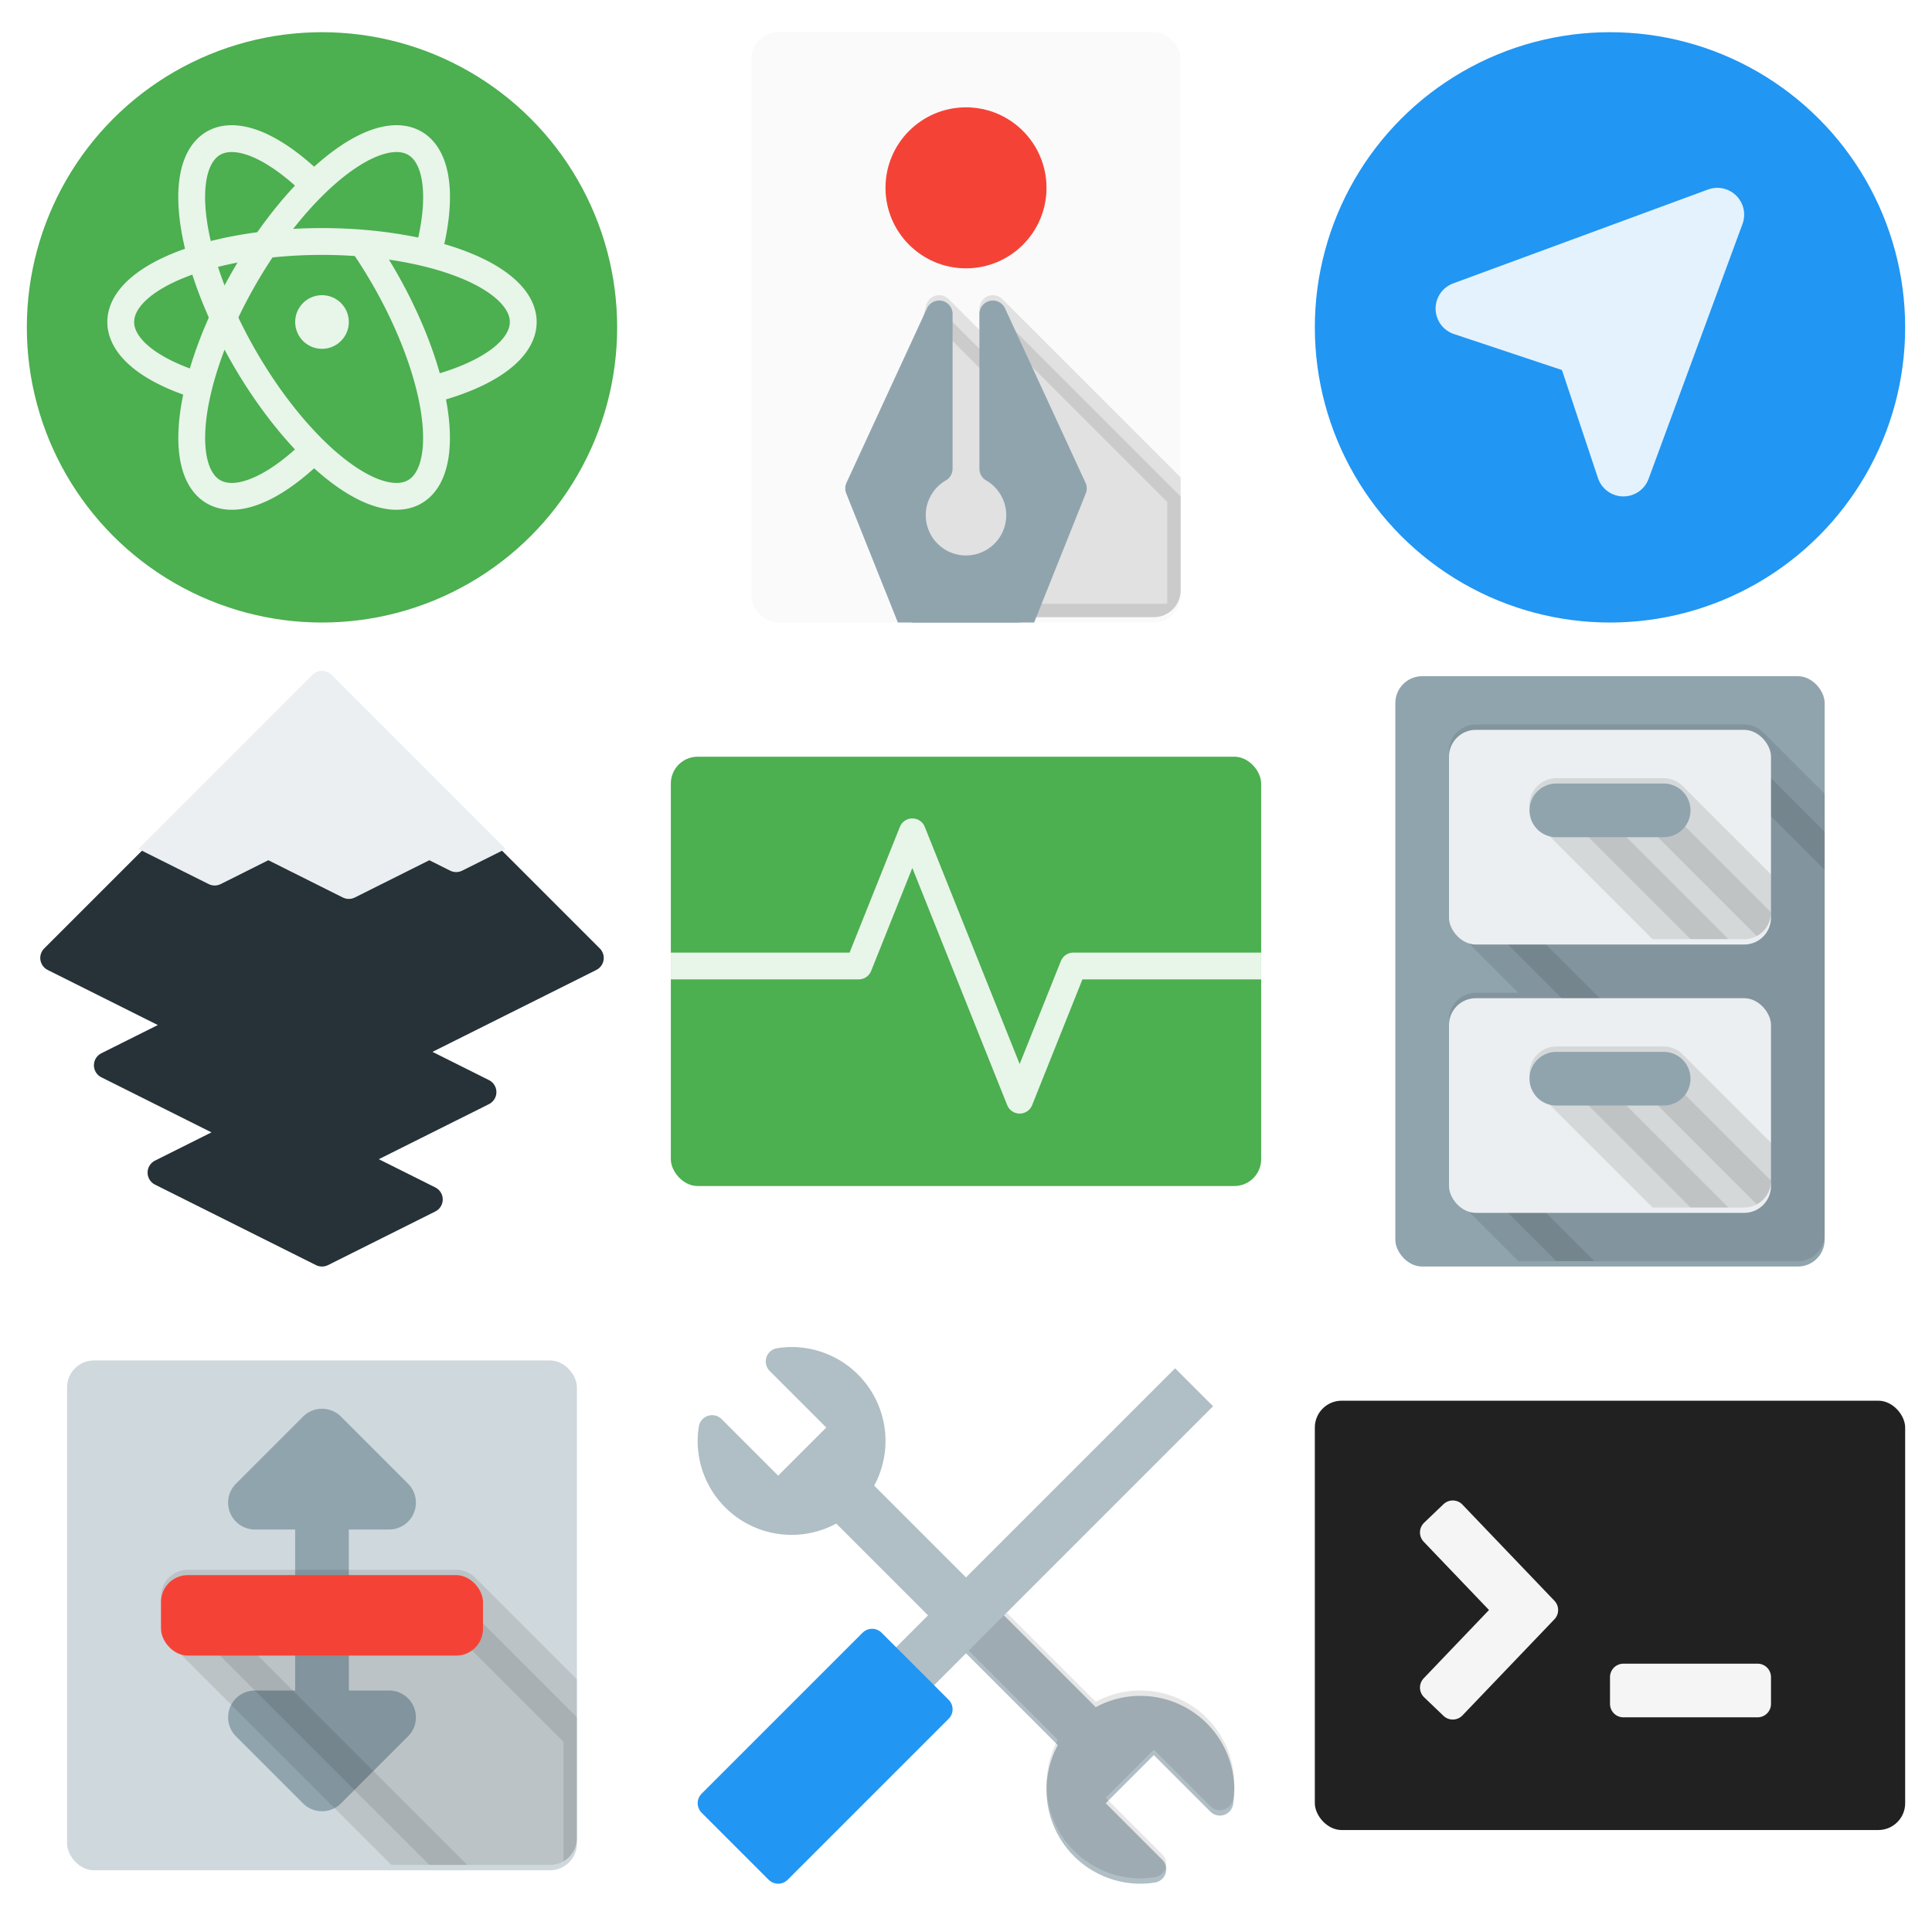 <?xml version="1.0" encoding="UTF-8" standalone="no"?>
<!-- Created with Inkscape (http://www.inkscape.org/) -->

<svg
   xmlns:dc="http://purl.org/dc/elements/1.1/"
   xmlns:cc="http://creativecommons.org/ns#"
   xmlns:rdf="http://www.w3.org/1999/02/22-rdf-syntax-ns#"
   xmlns:svg="http://www.w3.org/2000/svg"
   xmlns="http://www.w3.org/2000/svg"
   xmlns:sodipodi="http://sodipodi.sourceforge.net/DTD/sodipodi-0.dtd"
   xmlns:inkscape="http://www.inkscape.org/namespaces/inkscape"
   width="144"
   height="144"
   id="svg4152"
   version="1.1"
   inkscape:version="0.91 r13725"
   viewBox="0 0 144 144"
   sodipodi:docname="preview.svg">
  <defs
     id="defs4154">
    <filter
       style="color-interpolation-filters:sRGB"
       inkscape:label="Drop Shadow"
       id="filter4138">
      <feFlood
         flood-opacity="0.298"
         flood-color="rgb(0,0,0)"
         result="flood"
         id="feFlood4140" />
      <feComposite
         in="flood"
         in2="SourceGraphic"
         operator="in"
         result="composite1"
         id="feComposite4142" />
      <feGaussianBlur
         in="composite1"
         stdDeviation="0.8"
         result="blur"
         id="feGaussianBlur4144" />
      <feOffset
         dx="0"
         dy="0.4"
         result="offset"
         id="feOffset4146" />
      <feComposite
         in="SourceGraphic"
         in2="offset"
         operator="over"
         result="composite2"
         id="feComposite4148" />
    </filter>
    <filter
       style="color-interpolation-filters:sRGB"
       inkscape:label="Drop Shadow"
       id="filter4154">
      <feFlood
         flood-opacity="0.298"
         flood-color="rgb(0,0,0)"
         result="flood"
         id="feFlood4156" />
      <feComposite
         in="flood"
         in2="SourceGraphic"
         operator="in"
         result="composite1"
         id="feComposite4158" />
      <feGaussianBlur
         in="composite1"
         stdDeviation="0.8"
         result="blur"
         id="feGaussianBlur4160" />
      <feOffset
         dx="0"
         dy="0.4"
         result="offset"
         id="feOffset4162" />
      <feComposite
         in="SourceGraphic"
         in2="offset"
         operator="over"
         result="composite2"
         id="feComposite4164" />
    </filter>
    <clipPath
       clipPathUnits="userSpaceOnUse"
       id="clipPath4278">
      <rect
         style="color:#000000;clip-rule:nonzero;display:inline;overflow:visible;visibility:visible;opacity:1;isolation:auto;mix-blend-mode:normal;color-interpolation:sRGB;color-interpolation-filters:linearRGB;solid-color:#000000;solid-opacity:1;fill:none;fill-opacity:1;fill-rule:nonzero;stroke:#607d8b;stroke-width:0.1;stroke-linecap:round;stroke-linejoin:round;stroke-miterlimit:4;stroke-dasharray:none;stroke-dashoffset:0;stroke-opacity:1;color-rendering:auto;image-rendering:auto;shape-rendering:auto;text-rendering:auto;enable-background:accumulate"
         id="rect4280"
         width="32"
         height="44"
         x="8"
         y="-30"
         rx="2"
         ry="2" />
    </clipPath>
    <clipPath
       clipPathUnits="userSpaceOnUse"
       id="clipPath4274">
      <rect
         style="color:#000000;clip-rule:nonzero;display:inline;overflow:visible;visibility:visible;opacity:1;isolation:auto;mix-blend-mode:normal;color-interpolation:sRGB;color-interpolation-filters:linearRGB;solid-color:#000000;solid-opacity:1;fill:none;fill-opacity:1;fill-rule:nonzero;stroke:#607d8b;stroke-width:0.1;stroke-linecap:round;stroke-linejoin:round;stroke-miterlimit:4;stroke-dasharray:none;stroke-dashoffset:0;stroke-opacity:1;color-rendering:auto;image-rendering:auto;shape-rendering:auto;text-rendering:auto;enable-background:accumulate"
         id="rect4276"
         width="32"
         height="44"
         x="8"
         y="2"
         rx="2"
         ry="2" />
    </clipPath>
    <filter
       style="color-interpolation-filters:sRGB"
       inkscape:label="Drop Shadow"
       id="filter4262"
       x="-0.15"
       width="1.3">
      <feFlood
         flood-opacity="0.298"
         flood-color="rgb(0,0,0)"
         result="flood"
         id="feFlood4264" />
      <feComposite
         in="flood"
         in2="SourceGraphic"
         operator="in"
         result="composite1"
         id="feComposite4266" />
      <feGaussianBlur
         in="composite1"
         stdDeviation="0.8"
         result="blur"
         id="feGaussianBlur4268" />
      <feOffset
         dx="0"
         dy="0.4"
         result="offset"
         id="feOffset4270" />
      <feComposite
         in="SourceGraphic"
         in2="offset"
         operator="over"
         result="composite2"
         id="feComposite4272" />
    </filter>
    <filter
       style="color-interpolation-filters:sRGB"
       inkscape:label="Drop Shadow"
       id="filter4154-3">
      <feFlood
         flood-opacity="0.298"
         flood-color="rgb(0,0,0)"
         result="flood"
         id="feFlood4156-6" />
      <feComposite
         in="flood"
         in2="SourceGraphic"
         operator="in"
         result="composite1"
         id="feComposite4158-7" />
      <feGaussianBlur
         in="composite1"
         stdDeviation="0.8"
         result="blur"
         id="feGaussianBlur4160-5" />
      <feOffset
         dx="0"
         dy="0.4"
         result="offset"
         id="feOffset4162-3" />
      <feComposite
         in="SourceGraphic"
         in2="offset"
         operator="over"
         result="composite2"
         id="feComposite4164-5" />
    </filter>
    <clipPath
       clipPathUnits="userSpaceOnUse"
       id="clipPath4251">
      <rect
         style="color:#000000;clip-rule:nonzero;display:inline;overflow:visible;visibility:visible;opacity:1;isolation:auto;mix-blend-mode:normal;color-interpolation:sRGB;color-interpolation-filters:linearRGB;solid-color:#000000;solid-opacity:1;fill:#78909c;fill-opacity:1;fill-rule:evenodd;stroke:none;stroke-width:0.1;stroke-linecap:round;stroke-linejoin:round;stroke-miterlimit:4;stroke-dasharray:none;stroke-dashoffset:0;stroke-opacity:0.251;color-rendering:auto;image-rendering:auto;shape-rendering:auto;text-rendering:auto;enable-background:accumulate"
         id="rect4253"
         width="38"
         height="38"
         x="5"
         y="5"
         ry="2"
         rx="2" />
    </clipPath>
    <filter
       style="color-interpolation-filters:sRGB"
       inkscape:label="Drop Shadow"
       id="filter4222-0"
       x="-0.3"
       width="1.6"
       y="-0.3"
       height="1.6">
      <feFlood
         flood-opacity="0.298"
         flood-color="rgb(0,0,0)"
         result="flood"
         id="feFlood4224-6" />
      <feComposite
         in="flood"
         in2="SourceGraphic"
         operator="in"
         result="composite1"
         id="feComposite4226-2" />
      <feGaussianBlur
         in="composite1"
         stdDeviation="0.8"
         result="blur"
         id="feGaussianBlur4228-6" />
      <feOffset
         dx="0"
         dy="0.4"
         result="offset"
         id="feOffset4230-1" />
      <feComposite
         in="SourceGraphic"
         in2="offset"
         operator="over"
         result="composite2"
         id="feComposite4232-8" />
    </filter>
    <filter
       style="color-interpolation-filters:sRGB"
       inkscape:label="Drop Shadow"
       id="filter4222"
       x="-0.3"
       width="1.6"
       y="-0.3"
       height="1.6">
      <feFlood
         flood-opacity="0.298"
         flood-color="rgb(0,0,0)"
         result="flood"
         id="feFlood4224" />
      <feComposite
         in="flood"
         in2="SourceGraphic"
         operator="in"
         result="composite1"
         id="feComposite4226" />
      <feGaussianBlur
         in="composite1"
         stdDeviation="0.8"
         result="blur"
         id="feGaussianBlur4228" />
      <feOffset
         dx="0"
         dy="0.4"
         result="offset"
         id="feOffset4230" />
      <feComposite
         in="SourceGraphic"
         in2="offset"
         operator="over"
         result="composite2"
         id="feComposite4232" />
    </filter>
    <filter
       style="color-interpolation-filters:sRGB"
       inkscape:label="Drop Shadow"
       id="filter4222-9"
       x="-0.3"
       width="1.6"
       y="-0.3"
       height="1.6">
      <feFlood
         flood-opacity="0.298"
         flood-color="rgb(0,0,0)"
         result="flood"
         id="feFlood4224-2" />
      <feComposite
         in="flood"
         in2="SourceGraphic"
         operator="in"
         result="composite1"
         id="feComposite4226-0" />
      <feGaussianBlur
         in="composite1"
         stdDeviation="0.8"
         result="blur"
         id="feGaussianBlur4228-2" />
      <feOffset
         dx="0"
         dy="0.4"
         result="offset"
         id="feOffset4230-3" />
      <feComposite
         in="SourceGraphic"
         in2="offset"
         operator="over"
         result="composite2"
         id="feComposite4232-7" />
    </filter>
    <filter
       style="color-interpolation-filters:sRGB"
       inkscape:label="Drop Shadow"
       id="filter4175">
      <feFlood
         flood-opacity="0.298"
         flood-color="rgb(0,0,0)"
         result="flood"
         id="feFlood4177" />
      <feComposite
         in="flood"
         in2="SourceGraphic"
         operator="in"
         result="composite1"
         id="feComposite4179" />
      <feGaussianBlur
         in="composite1"
         stdDeviation="0.8"
         result="blur"
         id="feGaussianBlur4181" />
      <feOffset
         dx="0"
         dy="0.4"
         result="offset"
         id="feOffset4183" />
      <feComposite
         in="SourceGraphic"
         in2="offset"
         operator="over"
         result="composite2"
         id="feComposite4185" />
    </filter>
    <clipPath
       clipPathUnits="userSpaceOnUse"
       id="clipPath4232">
      <path
         style="color:#000000;font-style:normal;font-variant:normal;font-weight:normal;font-stretch:normal;font-size:medium;line-height:normal;font-family:sans-serif;text-indent:0;text-align:start;text-decoration:none;text-decoration-line:none;text-decoration-style:solid;text-decoration-color:#000000;letter-spacing:normal;word-spacing:normal;text-transform:none;direction:ltr;block-progression:tb;writing-mode:lr-tb;baseline-shift:baseline;text-anchor:start;white-space:normal;clip-rule:nonzero;display:inline;overflow:visible;visibility:visible;opacity:1;isolation:auto;mix-blend-mode:normal;color-interpolation:sRGB;color-interpolation-filters:linearRGB;solid-color:#000000;solid-opacity:1;fill:#212121;fill-opacity:1;fill-rule:evenodd;stroke:none;stroke-width:2;stroke-linecap:round;stroke-linejoin:round;stroke-miterlimit:4;stroke-dasharray:none;stroke-dashoffset:0;stroke-opacity:1;color-rendering:auto;image-rendering:auto;shape-rendering:auto;text-rendering:auto;enable-background:accumulate"
         d="m 23.984,-30 c -0.26,0.004 -0.508,0.109 -0.691,0.293 L 3.293,-9.707 C 2.81,-9.224 2.942,-8.411 3.553,-8.105 L 11.764,-4 7.553,-1.895 c -0.737,0.369 -0.737,1.421 0,1.789 L 15.764,4 11.553,6.105 c -0.737,0.369 -0.737,1.421 0,1.789 l 12,6 c 0.282,0.141 0.613,0.141 0.895,0 l 8,-4 c 0.737,-0.369 0.737,-1.421 0,-1.789 L 28.236,6 36.447,1.895 c 0.737,-0.369 0.737,-1.421 0,-1.789 L 32.236,-2 44.447,-8.105 c 0.61,-0.305 0.742,-1.119 0.26,-1.602 l -20,-20 C 24.516,-29.898 24.255,-30.004 23.984,-30 Z"
         id="path4234"
         inkscape:connector-curvature="0"
         sodipodi:nodetypes="ccccccccccsscccccccccc" />
    </clipPath>
    <filter
       style="color-interpolation-filters:sRGB"
       inkscape:label="Drop Shadow"
       id="filter4216">
      <feFlood
         flood-opacity="0.298"
         flood-color="rgb(0,0,0)"
         result="flood"
         id="feFlood4218" />
      <feComposite
         in="flood"
         in2="SourceGraphic"
         operator="in"
         result="composite1"
         id="feComposite4220" />
      <feGaussianBlur
         in="composite1"
         stdDeviation="0.8"
         result="blur"
         id="feGaussianBlur4222" />
      <feOffset
         dx="0"
         dy="0.4"
         result="offset"
         id="feOffset4224" />
      <feComposite
         in="SourceGraphic"
         in2="offset"
         operator="over"
         result="composite2"
         id="feComposite4226-27" />
    </filter>
    <clipPath
       clipPathUnits="userSpaceOnUse"
       id="clipPath4320">
      <path
         style="opacity:0.1;fill:#000000;fill-opacity:1;fill-rule:evenodd;stroke:none;stroke-width:1px;stroke-linecap:butt;stroke-linejoin:miter;stroke-opacity:1"
         d="M 16,0 32,-16 56,8 40,24 Z"
         id="path4322"
         inkscape:connector-curvature="0" />
    </clipPath>
    <filter
       style="color-interpolation-filters:sRGB"
       inkscape:label="Drop Shadow"
       id="filter4228">
      <feFlood
         flood-opacity="0.298"
         flood-color="rgb(0,0,0)"
         result="flood"
         id="feFlood4230" />
      <feComposite
         in="flood"
         in2="SourceGraphic"
         operator="in"
         result="composite1"
         id="feComposite4232-0" />
      <feGaussianBlur
         in="composite1"
         stdDeviation="0.8"
         result="blur"
         id="feGaussianBlur4234" />
      <feOffset
         dx="0"
         dy="0.4"
         result="offset"
         id="feOffset4236" />
      <feComposite
         in="SourceGraphic"
         in2="offset"
         operator="over"
         result="composite2"
         id="feComposite4238" />
    </filter>
    <filter
       style="color-interpolation-filters:sRGB"
       inkscape:label="Drop Shadow"
       id="filter4240"
       x="-0.2"
       width="1.4"
       y="-0.2"
       height="1.4">
      <feFlood
         flood-opacity="0.298"
         flood-color="rgb(0,0,0)"
         result="flood"
         id="feFlood4242" />
      <feComposite
         in="flood"
         in2="SourceGraphic"
         operator="in"
         result="composite1"
         id="feComposite4244" />
      <feGaussianBlur
         in="composite1"
         stdDeviation="0.8"
         result="blur"
         id="feGaussianBlur4246" />
      <feOffset
         dx="0"
         dy="0.4"
         result="offset"
         id="feOffset4248" />
      <feComposite
         in="SourceGraphic"
         in2="offset"
         operator="over"
         result="composite2"
         id="feComposite4250" />
    </filter>
    <filter
       style="color-interpolation-filters:sRGB"
       inkscape:label="Drop Shadow"
       id="filter4798">
      <feFlood
         flood-opacity="0.298"
         flood-color="rgb(0,0,0)"
         result="flood"
         id="feFlood4800" />
      <feComposite
         in="flood"
         in2="SourceGraphic"
         operator="in"
         result="composite1"
         id="feComposite4802" />
      <feGaussianBlur
         in="composite1"
         stdDeviation="0.8"
         result="blur"
         id="feGaussianBlur4804" />
      <feOffset
         dx="0"
         dy="0.4"
         result="offset"
         id="feOffset4806" />
      <feComposite
         in="SourceGraphic"
         in2="offset"
         operator="over"
         result="composite2"
         id="feComposite4808" />
    </filter>
    <clipPath
       clipPathUnits="userSpaceOnUse"
       id="clipPath5049">
      <rect
         style="color:#000000;clip-rule:nonzero;display:inline;overflow:visible;visibility:visible;opacity:1;isolation:auto;mix-blend-mode:normal;color-interpolation:sRGB;color-interpolation-filters:linearRGB;solid-color:#000000;solid-opacity:1;fill:none;fill-opacity:1;fill-rule:evenodd;stroke:#000000;stroke-width:0.1;stroke-linecap:round;stroke-linejoin:round;stroke-miterlimit:4;stroke-dasharray:none;stroke-dashoffset:0;stroke-opacity:1;color-rendering:auto;image-rendering:auto;shape-rendering:auto;text-rendering:auto;enable-background:accumulate"
         id="rect5051"
         width="32"
         height="44"
         x="8"
         y="-30"
         ry="2"
         rx="2" />
    </clipPath>
    <filter
       style="color-interpolation-filters:sRGB"
       inkscape:label="Drop Shadow"
       id="filter4869">
      <feFlood
         flood-opacity="0.298"
         flood-color="rgb(0,0,0)"
         result="flood"
         id="feFlood4871" />
      <feComposite
         in="flood"
         in2="SourceGraphic"
         operator="in"
         result="composite1"
         id="feComposite4873" />
      <feGaussianBlur
         in="composite1"
         stdDeviation="0.8"
         result="blur"
         id="feGaussianBlur4875" />
      <feOffset
         dx="0"
         dy="0.4"
         result="offset"
         id="feOffset4877" />
      <feComposite
         in="SourceGraphic"
         in2="offset"
         operator="over"
         result="composite2"
         id="feComposite4879" />
    </filter>
    <filter
       style="color-interpolation-filters:sRGB"
       inkscape:label="Drop Shadow"
       id="filter4827">
      <feFlood
         flood-opacity="0.298"
         flood-color="rgb(0,0,0)"
         result="flood"
         id="feFlood4829" />
      <feComposite
         in="flood"
         in2="SourceGraphic"
         operator="in"
         result="composite1"
         id="feComposite4831" />
      <feGaussianBlur
         in="composite1"
         stdDeviation="0.8"
         result="blur"
         id="feGaussianBlur4833" />
      <feOffset
         dx="0"
         dy="0.4"
         result="offset"
         id="feOffset4835" />
      <feComposite
         in="SourceGraphic"
         in2="offset"
         operator="over"
         result="composite2"
         id="feComposite4837" />
    </filter>
    <clipPath
       clipPathUnits="userSpaceOnUse"
       id="clipPath4269">
      <rect
         style="color:#000000;clip-rule:nonzero;display:inline;overflow:visible;visibility:visible;opacity:1;isolation:auto;mix-blend-mode:normal;color-interpolation:sRGB;color-interpolation-filters:linearRGB;solid-color:#000000;solid-opacity:1;fill:#b0bec5;fill-opacity:1;fill-rule:evenodd;stroke:none;stroke-width:2;stroke-linecap:round;stroke-linejoin:round;stroke-miterlimit:4;stroke-dasharray:none;stroke-dashoffset:0;stroke-opacity:1;color-rendering:auto;image-rendering:auto;shape-rendering:auto;text-rendering:auto;enable-background:accumulate"
         id="rect4271"
         width="24"
         height="16"
         x="12"
         y="-26"
         rx="2"
         ry="2" />
    </clipPath>
    <filter
       style="color-interpolation-filters:sRGB"
       inkscape:label="Drop Shadow"
       id="filter4218"
       y="-0.5"
       height="2"
       x="-0.2"
       width="1.4">
      <feFlood
         flood-opacity="0.298"
         flood-color="rgb(0,0,0)"
         result="flood"
         id="feFlood4220" />
      <feComposite
         in="flood"
         in2="SourceGraphic"
         operator="in"
         result="composite1"
         id="feComposite4222" />
      <feGaussianBlur
         in="composite1"
         stdDeviation="0.8"
         result="blur"
         id="feGaussianBlur4224" />
      <feOffset
         dx="0"
         dy="0.4"
         result="offset"
         id="feOffset4226" />
      <feComposite
         in="SourceGraphic"
         in2="offset"
         operator="over"
         result="composite2"
         id="feComposite4228" />
    </filter>
    <clipPath
       clipPathUnits="userSpaceOnUse"
       id="clipPath4269-9">
      <rect
         style="color:#000000;clip-rule:nonzero;display:inline;overflow:visible;visibility:visible;opacity:1;isolation:auto;mix-blend-mode:normal;color-interpolation:sRGB;color-interpolation-filters:linearRGB;solid-color:#000000;solid-opacity:1;fill:#b0bec5;fill-opacity:1;fill-rule:evenodd;stroke:none;stroke-width:2;stroke-linecap:round;stroke-linejoin:round;stroke-miterlimit:4;stroke-dasharray:none;stroke-dashoffset:0;stroke-opacity:1;color-rendering:auto;image-rendering:auto;shape-rendering:auto;text-rendering:auto;enable-background:accumulate"
         id="rect4271-1"
         width="24"
         height="16"
         x="12"
         y="-26"
         rx="2"
         ry="2" />
    </clipPath>
    <filter
       style="color-interpolation-filters:sRGB"
       inkscape:label="Drop Shadow"
       id="filter4218-2"
       y="-0.5"
       height="2"
       x="-0.2"
       width="1.4">
      <feFlood
         flood-opacity="0.298"
         flood-color="rgb(0,0,0)"
         result="flood"
         id="feFlood4220-7" />
      <feComposite
         in="flood"
         in2="SourceGraphic"
         operator="in"
         result="composite1"
         id="feComposite4222-0" />
      <feGaussianBlur
         in="composite1"
         stdDeviation="0.8"
         result="blur"
         id="feGaussianBlur4224-9" />
      <feOffset
         dx="0"
         dy="0.4"
         result="offset"
         id="feOffset4226-3" />
      <feComposite
         in="SourceGraphic"
         in2="offset"
         operator="over"
         result="composite2"
         id="feComposite4228-6" />
    </filter>
    <filter
       style="color-interpolation-filters:sRGB"
       inkscape:label="Drop Shadow"
       id="filter4142">
      <feFlood
         flood-opacity="0.298"
         flood-color="rgb(0,0,0)"
         result="flood"
         id="feFlood4144" />
      <feComposite
         in="flood"
         in2="SourceGraphic"
         operator="in"
         result="composite1"
         id="feComposite4146" />
      <feGaussianBlur
         in="composite1"
         stdDeviation="0.8"
         result="blur"
         id="feGaussianBlur4148" />
      <feOffset
         dx="0"
         dy="0.4"
         result="offset"
         id="feOffset4150" />
      <feComposite
         in="SourceGraphic"
         in2="offset"
         operator="over"
         result="composite2"
         id="feComposite4152" />
    </filter>
    <clipPath
       clipPathUnits="userSpaceOnUse"
       id="clipPath4190">
      <rect
         style="color:#000000;clip-rule:nonzero;display:inline;overflow:visible;visibility:visible;opacity:1;isolation:auto;mix-blend-mode:normal;color-interpolation:sRGB;color-interpolation-filters:linearRGB;solid-color:#000000;solid-opacity:1;fill:#cfd8dc;fill-opacity:1;fill-rule:evenodd;stroke:none;stroke-width:0.1;stroke-linecap:round;stroke-linejoin:round;stroke-miterlimit:4;stroke-dasharray:none;stroke-dashoffset:0;stroke-opacity:1;color-rendering:auto;image-rendering:auto;shape-rendering:auto;text-rendering:auto;enable-background:accumulate"
         id="rect4192"
         width="38"
         height="38"
         x="5"
         y="-27"
         ry="2"
         rx="2" />
    </clipPath>
    <filter
       style="color-interpolation-filters:sRGB"
       inkscape:label="Drop Shadow"
       id="filter4151"
       y="-0.3"
       height="1.6">
      <feFlood
         flood-opacity="0.298"
         flood-color="rgb(0,0,0)"
         result="flood"
         id="feFlood4153" />
      <feComposite
         in="flood"
         in2="SourceGraphic"
         operator="in"
         result="composite1"
         id="feComposite4155" />
      <feGaussianBlur
         in="composite1"
         stdDeviation="0.8"
         result="blur"
         id="feGaussianBlur4157" />
      <feOffset
         dx="0"
         dy="0.4"
         result="offset"
         id="feOffset4159" />
      <feComposite
         in="SourceGraphic"
         in2="offset"
         operator="over"
         result="composite2"
         id="feComposite4161" />
    </filter>
    <filter
       style="color-interpolation-filters:sRGB"
       inkscape:label="Drop Shadow"
       id="filter4140">
      <feFlood
         flood-opacity="0.298"
         flood-color="rgb(0,0,0)"
         result="flood"
         id="feFlood4142" />
      <feComposite
         in="flood"
         in2="SourceGraphic"
         operator="in"
         result="composite1"
         id="feComposite4144" />
      <feGaussianBlur
         in="composite1"
         stdDeviation="0.8"
         result="blur"
         id="feGaussianBlur4146" />
      <feOffset
         dx="0"
         dy="0.4"
         result="offset"
         id="feOffset4148" />
      <feComposite
         in="SourceGraphic"
         in2="offset"
         operator="over"
         result="composite2"
         id="feComposite4150" />
    </filter>
    <filter
       style="color-interpolation-filters:sRGB"
       inkscape:label="Drop Shadow"
       id="filter4138-7">
      <feFlood
         flood-opacity="0.298"
         flood-color="rgb(0,0,0)"
         result="flood"
         id="feFlood4140-9" />
      <feComposite
         in="flood"
         in2="SourceGraphic"
         operator="in"
         result="composite1"
         id="feComposite4142-2" />
      <feGaussianBlur
         in="composite1"
         stdDeviation="0.8"
         result="blur"
         id="feGaussianBlur4144-0" />
      <feOffset
         dx="0"
         dy="0.4"
         result="offset"
         id="feOffset4146-2" />
      <feComposite
         in="SourceGraphic"
         in2="offset"
         operator="over"
         result="composite2"
         id="feComposite4148-3" />
    </filter>
    <filter
       style="color-interpolation-filters:sRGB"
       inkscape:label="Drop Shadow"
       id="filter4142-3">
      <feFlood
         flood-opacity="0.298"
         flood-color="rgb(0,0,0)"
         result="flood"
         id="feFlood4144-6" />
      <feComposite
         in="flood"
         in2="SourceGraphic"
         operator="in"
         result="composite1"
         id="feComposite4146-7" />
      <feGaussianBlur
         in="composite1"
         stdDeviation="0.8"
         result="blur"
         id="feGaussianBlur4148-5" />
      <feOffset
         dx="0"
         dy="0.4"
         result="offset"
         id="feOffset4150-3" />
      <feComposite
         in="SourceGraphic"
         in2="offset"
         operator="over"
         result="composite2"
         id="feComposite4152-5" />
    </filter>
    <filter
       style="color-interpolation-filters:sRGB"
       inkscape:label="Drop Shadow"
       id="filter4175-2">
      <feFlood
         flood-opacity="0.298"
         flood-color="rgb(0,0,0)"
         result="flood"
         id="feFlood4177-7" />
      <feComposite
         in="flood"
         in2="SourceGraphic"
         operator="in"
         result="composite1"
         id="feComposite4179-0" />
      <feGaussianBlur
         in="composite1"
         stdDeviation="0.8"
         result="blur"
         id="feGaussianBlur4181-9" />
      <feOffset
         dx="0"
         dy="0.4"
         result="offset"
         id="feOffset4183-3" />
      <feComposite
         in="SourceGraphic"
         in2="offset"
         operator="over"
         result="composite2"
         id="feComposite4185-6" />
    </filter>
    <clipPath
       clipPathUnits="userSpaceOnUse"
       id="clipPath4232-0">
      <path
         style="color:#000000;font-style:normal;font-variant:normal;font-weight:normal;font-stretch:normal;font-size:medium;line-height:normal;font-family:sans-serif;text-indent:0;text-align:start;text-decoration:none;text-decoration-line:none;text-decoration-style:solid;text-decoration-color:#000000;letter-spacing:normal;word-spacing:normal;text-transform:none;direction:ltr;block-progression:tb;writing-mode:lr-tb;baseline-shift:baseline;text-anchor:start;white-space:normal;clip-rule:nonzero;display:inline;overflow:visible;visibility:visible;opacity:1;isolation:auto;mix-blend-mode:normal;color-interpolation:sRGB;color-interpolation-filters:linearRGB;solid-color:#000000;solid-opacity:1;fill:#212121;fill-opacity:1;fill-rule:evenodd;stroke:none;stroke-width:2;stroke-linecap:round;stroke-linejoin:round;stroke-miterlimit:4;stroke-dasharray:none;stroke-dashoffset:0;stroke-opacity:1;color-rendering:auto;image-rendering:auto;shape-rendering:auto;text-rendering:auto;enable-background:accumulate"
         d="m 23.984,-30 c -0.26,0.004 -0.508,0.109 -0.691,0.293 L 3.293,-9.707 C 2.81,-9.224 2.942,-8.411 3.553,-8.105 L 11.764,-4 7.553,-1.895 c -0.737,0.369 -0.737,1.421 0,1.789 L 15.764,4 11.553,6.105 c -0.737,0.369 -0.737,1.421 0,1.789 l 12,6 c 0.282,0.141 0.613,0.141 0.895,0 l 8,-4 c 0.737,-0.369 0.737,-1.421 0,-1.789 L 28.236,6 36.447,1.895 c 0.737,-0.369 0.737,-1.421 0,-1.789 L 32.236,-2 44.447,-8.105 c 0.61,-0.305 0.742,-1.119 0.26,-1.602 l -20,-20 C 24.516,-29.898 24.255,-30.004 23.984,-30 Z"
         id="path4234-6"
         inkscape:connector-curvature="0"
         sodipodi:nodetypes="ccccccccccsscccccccccc" />
    </clipPath>
    <filter
       style="color-interpolation-filters:sRGB"
       inkscape:label="Drop Shadow"
       id="filter4798-1">
      <feFlood
         flood-opacity="0.298"
         flood-color="rgb(0,0,0)"
         result="flood"
         id="feFlood4800-8" />
      <feComposite
         in="flood"
         in2="SourceGraphic"
         operator="in"
         result="composite1"
         id="feComposite4802-7" />
      <feGaussianBlur
         in="composite1"
         stdDeviation="0.8"
         result="blur"
         id="feGaussianBlur4804-9" />
      <feOffset
         dx="0"
         dy="0.4"
         result="offset"
         id="feOffset4806-2" />
      <feComposite
         in="SourceGraphic"
         in2="offset"
         operator="over"
         result="composite2"
         id="feComposite4808-0" />
    </filter>
    <clipPath
       clipPathUnits="userSpaceOnUse"
       id="clipPath5049-2">
      <rect
         style="color:#000000;clip-rule:nonzero;display:inline;overflow:visible;visibility:visible;opacity:1;isolation:auto;mix-blend-mode:normal;color-interpolation:sRGB;color-interpolation-filters:linearRGB;solid-color:#000000;solid-opacity:1;fill:none;fill-opacity:1;fill-rule:evenodd;stroke:#000000;stroke-width:0.1;stroke-linecap:round;stroke-linejoin:round;stroke-miterlimit:4;stroke-dasharray:none;stroke-dashoffset:0;stroke-opacity:1;color-rendering:auto;image-rendering:auto;shape-rendering:auto;text-rendering:auto;enable-background:accumulate"
         id="rect5051-3"
         width="32"
         height="44"
         x="8"
         y="-30"
         ry="2"
         rx="2" />
    </clipPath>
    <filter
       style="color-interpolation-filters:sRGB"
       inkscape:label="Drop Shadow"
       id="filter4869-7">
      <feFlood
         flood-opacity="0.298"
         flood-color="rgb(0,0,0)"
         result="flood"
         id="feFlood4871-5" />
      <feComposite
         in="flood"
         in2="SourceGraphic"
         operator="in"
         result="composite1"
         id="feComposite4873-9" />
      <feGaussianBlur
         in="composite1"
         stdDeviation="0.8"
         result="blur"
         id="feGaussianBlur4875-2" />
      <feOffset
         dx="0"
         dy="0.4"
         result="offset"
         id="feOffset4877-2" />
      <feComposite
         in="SourceGraphic"
         in2="offset"
         operator="over"
         result="composite2"
         id="feComposite4879-8" />
    </filter>
    <filter
       style="color-interpolation-filters:sRGB"
       inkscape:label="Drop Shadow"
       id="filter4827-9">
      <feFlood
         flood-opacity="0.298"
         flood-color="rgb(0,0,0)"
         result="flood"
         id="feFlood4829-7" />
      <feComposite
         in="flood"
         in2="SourceGraphic"
         operator="in"
         result="composite1"
         id="feComposite4831-3" />
      <feGaussianBlur
         in="composite1"
         stdDeviation="0.8"
         result="blur"
         id="feGaussianBlur4833-6" />
      <feOffset
         dx="0"
         dy="0.4"
         result="offset"
         id="feOffset4835-1" />
      <feComposite
         in="SourceGraphic"
         in2="offset"
         operator="over"
         result="composite2"
         id="feComposite4837-2" />
    </filter>
    <clipPath
       clipPathUnits="userSpaceOnUse"
       id="clipPath4269-93">
      <rect
         style="color:#000000;clip-rule:nonzero;display:inline;overflow:visible;visibility:visible;opacity:1;isolation:auto;mix-blend-mode:normal;color-interpolation:sRGB;color-interpolation-filters:linearRGB;solid-color:#000000;solid-opacity:1;fill:#b0bec5;fill-opacity:1;fill-rule:evenodd;stroke:none;stroke-width:2;stroke-linecap:round;stroke-linejoin:round;stroke-miterlimit:4;stroke-dasharray:none;stroke-dashoffset:0;stroke-opacity:1;color-rendering:auto;image-rendering:auto;shape-rendering:auto;text-rendering:auto;enable-background:accumulate"
         id="rect4271-19"
         width="24"
         height="16"
         x="12"
         y="-26"
         rx="2"
         ry="2" />
    </clipPath>
    <filter
       style="color-interpolation-filters:sRGB"
       inkscape:label="Drop Shadow"
       id="filter4218-4"
       y="-0.5"
       height="2"
       x="-0.2"
       width="1.4">
      <feFlood
         flood-opacity="0.298"
         flood-color="rgb(0,0,0)"
         result="flood"
         id="feFlood4220-78" />
      <feComposite
         in="flood"
         in2="SourceGraphic"
         operator="in"
         result="composite1"
         id="feComposite4222-4" />
      <feGaussianBlur
         in="composite1"
         stdDeviation="0.8"
         result="blur"
         id="feGaussianBlur4224-5" />
      <feOffset
         dx="0"
         dy="0.4"
         result="offset"
         id="feOffset4226-0" />
      <feComposite
         in="SourceGraphic"
         in2="offset"
         operator="over"
         result="composite2"
         id="feComposite4228-3" />
    </filter>
    <clipPath
       clipPathUnits="userSpaceOnUse"
       id="clipPath4269-9-6">
      <rect
         style="color:#000000;clip-rule:nonzero;display:inline;overflow:visible;visibility:visible;opacity:1;isolation:auto;mix-blend-mode:normal;color-interpolation:sRGB;color-interpolation-filters:linearRGB;solid-color:#000000;solid-opacity:1;fill:#b0bec5;fill-opacity:1;fill-rule:evenodd;stroke:none;stroke-width:2;stroke-linecap:round;stroke-linejoin:round;stroke-miterlimit:4;stroke-dasharray:none;stroke-dashoffset:0;stroke-opacity:1;color-rendering:auto;image-rendering:auto;shape-rendering:auto;text-rendering:auto;enable-background:accumulate"
         id="rect4271-1-1"
         width="24"
         height="16"
         x="12"
         y="-26"
         rx="2"
         ry="2" />
    </clipPath>
    <filter
       style="color-interpolation-filters:sRGB"
       inkscape:label="Drop Shadow"
       id="filter4218-2-0"
       y="-0.5"
       height="2"
       x="-0.2"
       width="1.4">
      <feFlood
         flood-opacity="0.298"
         flood-color="rgb(0,0,0)"
         result="flood"
         id="feFlood4220-7-6" />
      <feComposite
         in="flood"
         in2="SourceGraphic"
         operator="in"
         result="composite1"
         id="feComposite4222-0-3" />
      <feGaussianBlur
         in="composite1"
         stdDeviation="0.8"
         result="blur"
         id="feGaussianBlur4224-9-2" />
      <feOffset
         dx="0"
         dy="0.4"
         result="offset"
         id="feOffset4226-3-0" />
      <feComposite
         in="SourceGraphic"
         in2="offset"
         operator="over"
         result="composite2"
         id="feComposite4228-6-6" />
    </filter>
    <filter
       style="color-interpolation-filters:sRGB"
       inkscape:label="Drop Shadow"
       id="filter4154-5">
      <feFlood
         flood-opacity="0.298"
         flood-color="rgb(0,0,0)"
         result="flood"
         id="feFlood4156-5" />
      <feComposite
         in="flood"
         in2="SourceGraphic"
         operator="in"
         result="composite1"
         id="feComposite4158-4" />
      <feGaussianBlur
         in="composite1"
         stdDeviation="0.8"
         result="blur"
         id="feGaussianBlur4160-7" />
      <feOffset
         dx="0"
         dy="0.4"
         result="offset"
         id="feOffset4162-6" />
      <feComposite
         in="SourceGraphic"
         in2="offset"
         operator="over"
         result="composite2"
         id="feComposite4164-56" />
    </filter>
    <clipPath
       clipPathUnits="userSpaceOnUse"
       id="clipPath4278-9">
      <rect
         style="color:#000000;clip-rule:nonzero;display:inline;overflow:visible;visibility:visible;opacity:1;isolation:auto;mix-blend-mode:normal;color-interpolation:sRGB;color-interpolation-filters:linearRGB;solid-color:#000000;solid-opacity:1;fill:none;fill-opacity:1;fill-rule:nonzero;stroke:#607d8b;stroke-width:0.1;stroke-linecap:round;stroke-linejoin:round;stroke-miterlimit:4;stroke-dasharray:none;stroke-dashoffset:0;stroke-opacity:1;color-rendering:auto;image-rendering:auto;shape-rendering:auto;text-rendering:auto;enable-background:accumulate"
         id="rect4280-3"
         width="32"
         height="44"
         x="8"
         y="-30"
         rx="2"
         ry="2" />
    </clipPath>
    <clipPath
       clipPathUnits="userSpaceOnUse"
       id="clipPath4274-7">
      <rect
         style="color:#000000;clip-rule:nonzero;display:inline;overflow:visible;visibility:visible;opacity:1;isolation:auto;mix-blend-mode:normal;color-interpolation:sRGB;color-interpolation-filters:linearRGB;solid-color:#000000;solid-opacity:1;fill:none;fill-opacity:1;fill-rule:nonzero;stroke:#607d8b;stroke-width:0.1;stroke-linecap:round;stroke-linejoin:round;stroke-miterlimit:4;stroke-dasharray:none;stroke-dashoffset:0;stroke-opacity:1;color-rendering:auto;image-rendering:auto;shape-rendering:auto;text-rendering:auto;enable-background:accumulate"
         id="rect4276-4"
         width="32"
         height="44"
         x="8"
         y="2"
         rx="2"
         ry="2" />
    </clipPath>
    <filter
       style="color-interpolation-filters:sRGB"
       inkscape:label="Drop Shadow"
       id="filter4262-5"
       x="-0.15"
       width="1.3">
      <feFlood
         flood-opacity="0.298"
         flood-color="rgb(0,0,0)"
         result="flood"
         id="feFlood4264-2" />
      <feComposite
         in="flood"
         in2="SourceGraphic"
         operator="in"
         result="composite1"
         id="feComposite4266-5" />
      <feGaussianBlur
         in="composite1"
         stdDeviation="0.8"
         result="blur"
         id="feGaussianBlur4268-4" />
      <feOffset
         dx="0"
         dy="0.4"
         result="offset"
         id="feOffset4270-7" />
      <feComposite
         in="SourceGraphic"
         in2="offset"
         operator="over"
         result="composite2"
         id="feComposite4272-4" />
    </filter>
    <filter
       style="color-interpolation-filters:sRGB"
       inkscape:label="Drop Shadow"
       id="filter4138-4">
      <feFlood
         flood-opacity="0.298"
         flood-color="rgb(0,0,0)"
         result="flood"
         id="feFlood4140-3" />
      <feComposite
         in="flood"
         in2="SourceGraphic"
         operator="in"
         result="composite1"
         id="feComposite4142-0" />
      <feGaussianBlur
         in="composite1"
         stdDeviation="0.8"
         result="blur"
         id="feGaussianBlur4144-7" />
      <feOffset
         dx="0"
         dy="0.4"
         result="offset"
         id="feOffset4146-8" />
      <feComposite
         in="SourceGraphic"
         in2="offset"
         operator="over"
         result="composite2"
         id="feComposite4148-6" />
    </filter>
  </defs>
  <sodipodi:namedview
     id="base"
     pagecolor="#ededed"
     bordercolor="#000000"
     borderopacity="0.498"
     inkscape:pageopacity="0"
     inkscape:pageshadow="2"
     inkscape:zoom="2.7747252"
     inkscape:cx="28.82553"
     inkscape:cy="79.450024"
     inkscape:current-layer="layer1"
     showgrid="false"
     inkscape:grid-bbox="true"
     inkscape:document-units="px"
     inkscape:showpageshadow="false"
     borderlayer="true"
     inkscape:window-width="1920"
     inkscape:window-height="1012"
     inkscape:window-x="0"
     inkscape:window-y="32"
     inkscape:window-maximized="1">
    <inkscape:grid
       type="xygrid"
       id="grid4700"
       color="#000000"
       opacity="0.063"
       empcolor="#000000"
       empopacity="0.125"
       empspacing="12"
       spacingx="2"
       spacingy="2" />
  </sodipodi:namedview>
  <g
     id="layer1"
     inkscape:label="Layer 1"
     inkscape:groupmode="layer"
     transform="translate(0,128)">
    <circle
       style="color:#000000;clip-rule:nonzero;display:inline;overflow:visible;visibility:visible;opacity:1;isolation:auto;mix-blend-mode:normal;color-interpolation:sRGB;color-interpolation-filters:linearRGB;solid-color:#000000;solid-opacity:1;fill:#4caf50;fill-opacity:1;fill-rule:evenodd;stroke:none;stroke-width:0.1;stroke-linecap:round;stroke-linejoin:round;stroke-miterlimit:4;stroke-dasharray:none;stroke-dashoffset:0;stroke-opacity:0.251;filter:url(#filter4138);color-rendering:auto;image-rendering:auto;shape-rendering:auto;text-rendering:auto;enable-background:accumulate"
       id="path4174"
       cx="24"
       cy="-104"
       r="22" />
    <path
       style="color:#000000;clip-rule:nonzero;display:inline;overflow:visible;visibility:visible;opacity:1;isolation:auto;mix-blend-mode:normal;color-interpolation:sRGB;color-interpolation-filters:linearRGB;solid-color:#000000;solid-opacity:1;fill:none;fill-opacity:1;fill-rule:evenodd;stroke:#e8f5e9;stroke-width:2;stroke-linecap:round;stroke-linejoin:round;stroke-miterlimit:4;stroke-dasharray:none;stroke-dashoffset:0;stroke-opacity:1;color-rendering:auto;image-rendering:auto;shape-rendering:auto;text-rendering:auto;enable-background:accumulate"
       id="path4150"
       sodipodi:type="arc"
       sodipodi:cx="24"
       sodipodi:cy="-104"
       sodipodi:rx="15"
       sodipodi:ry="6"
       sodipodi:start="2.2572958"
       sodipodi:end="0.98932463"
       d="m 14.492,-99.359 a 15,6 0 0 1 -4.48,-6.808 15,6 0 0 1 14.775,-3.825 15,6 0 0 1 13.691,4.423 15,6 0 0 1 -6.24,6.582"
       sodipodi:open="true" />
    <circle
       style="color:#000000;clip-rule:nonzero;display:inline;overflow:visible;visibility:visible;opacity:1;isolation:auto;mix-blend-mode:normal;color-interpolation:sRGB;color-interpolation-filters:linearRGB;solid-color:#000000;solid-opacity:1;fill:#e8f5e9;fill-opacity:1;fill-rule:evenodd;stroke:none;stroke-width:4;stroke-linecap:round;stroke-linejoin:round;stroke-miterlimit:4;stroke-dasharray:none;stroke-dashoffset:0;stroke-opacity:1;color-rendering:auto;image-rendering:auto;shape-rendering:auto;text-rendering:auto;enable-background:accumulate"
       id="path4197"
       cx="24"
       cy="-104"
       r="2" />
    <path
       style="color:#000000;clip-rule:nonzero;display:inline;overflow:visible;visibility:visible;opacity:1;isolation:auto;mix-blend-mode:normal;color-interpolation:sRGB;color-interpolation-filters:linearRGB;solid-color:#000000;solid-opacity:1;fill:none;fill-opacity:1;fill-rule:evenodd;stroke:#e8f5e9;stroke-width:2;stroke-linecap:round;stroke-linejoin:round;stroke-miterlimit:4;stroke-dasharray:none;stroke-dashoffset:0;stroke-opacity:1;color-rendering:auto;image-rendering:auto;shape-rendering:auto;text-rendering:auto;enable-background:accumulate"
       id="path4150-3"
       sodipodi:type="arc"
       sodipodi:cx="-78.653229"
       sodipodi:cy="-72.445946"
       sodipodi:rx="15"
       sodipodi:ry="6"
       sodipodi:start="4.5298781"
       sodipodi:end="4.0864226"
       d="m -81.376,-78.346 a 15,6 0 0 1 17.082,4.165 15,6 0 0 1 -8.459,7.252 15,6 0 0 1 -18.953,-2.561 15,6 0 0 1 4.265,-7.818"
       sodipodi:open="true"
       transform="matrix(0.5,0.866,-0.866,0.5,0,0)" />
    <path
       style="color:#000000;clip-rule:nonzero;display:inline;overflow:visible;visibility:visible;opacity:1;isolation:auto;mix-blend-mode:normal;color-interpolation:sRGB;color-interpolation-filters:linearRGB;solid-color:#000000;solid-opacity:1;fill:none;fill-opacity:1;fill-rule:evenodd;stroke:#e8f5e9;stroke-width:2;stroke-linecap:round;stroke-linejoin:round;stroke-miterlimit:4;stroke-dasharray:none;stroke-dashoffset:0;stroke-opacity:1;color-rendering:auto;image-rendering:auto;shape-rendering:auto;text-rendering:auto;enable-background:accumulate"
       id="path4150-3-6"
       sodipodi:type="arc"
       sodipodi:cx="-102.06632"
       sodipodi:cy="31.892582"
       sodipodi:rx="15"
       sodipodi:ry="6"
       sodipodi:start="5.3285614"
       sodipodi:end="4.1056489"
       d="m -93.398,26.996 a 15,6 0 0 1 5.614,6.729 15,6 0 0 1 -14.354,4.167 15,6 0 0 1 -14.255,-4.221 15,6 0 0 1 5.773,-6.708"
       transform="matrix(-0.5,0.866,-0.866,-0.5,0,0)"
       sodipodi:open="true" />
    <g
       transform="translate(48,0)"
       id="g4211"
       style="fill:#b0bec5;fill-opacity:1;stroke:#b0bec5;stroke-opacity:1;filter:url(#filter4216)">
      <path
         inkscape:connector-curvature="0"
         id="path4140-93"
         d="M 14,-18 34,2"
         style="fill:#b0bec5;fill-opacity:1;fill-rule:evenodd;stroke:#b0bec5;stroke-width:4;stroke-linecap:butt;stroke-linejoin:miter;stroke-miterlimit:4;stroke-dasharray:none;stroke-opacity:1" />
      <path
         inkscape:connector-curvature="0"
         id="path4138-60"
         transform="translate(0,-32)"
         d="M 11,5 A 6,6 0 0 0 10.076,5.076 L 15,10 10,15 5.078,10.078 A 6,6 0 0 0 5,11 a 6,6 0 0 0 6,6 6,6 0 0 0 6,-6 6,6 0 0 0 -6,-6 z"
         style="color:#000000;clip-rule:nonzero;display:inline;overflow:visible;visibility:visible;opacity:1;isolation:auto;mix-blend-mode:normal;color-interpolation:sRGB;color-interpolation-filters:linearRGB;solid-color:#000000;solid-opacity:1;fill:#b0bec5;fill-opacity:1;fill-rule:evenodd;stroke:#b0bec5;stroke-width:2;stroke-linecap:round;stroke-linejoin:round;stroke-miterlimit:4;stroke-dasharray:none;stroke-dashoffset:0;stroke-opacity:1;color-rendering:auto;image-rendering:auto;shape-rendering:auto;text-rendering:auto;enable-background:accumulate" />
      <path
         id="path4138-7"
         d="m 37,11 a 6,6 0 0 0 0.924,-0.076 L 33,6 38,1 42.922,5.922 A 6,6 0 0 0 43,5 a 6,6 0 0 0 -6,-6 6,6 0 0 0 -6,6 6,6 0 0 0 6,6 z"
         style="color:#000000;clip-rule:nonzero;display:inline;overflow:visible;visibility:visible;opacity:1;isolation:auto;mix-blend-mode:normal;color-interpolation:sRGB;color-interpolation-filters:linearRGB;solid-color:#000000;solid-opacity:1;fill:#b0bec5;fill-opacity:1;fill-rule:evenodd;stroke:#b0bec5;stroke-width:2;stroke-linecap:round;stroke-linejoin:round;stroke-miterlimit:4;stroke-dasharray:none;stroke-dashoffset:0;stroke-opacity:1;color-rendering:auto;image-rendering:auto;shape-rendering:auto;text-rendering:auto;enable-background:accumulate"
         inkscape:connector-curvature="0" />
    </g>
    <g
       transform="translate(48,0)"
       id="g4211-1"
       clip-path="url(#clipPath4320)"
       style="opacity:0.1;fill:#000000;fill-opacity:1;stroke:#000000;stroke-opacity:1">
      <path
         inkscape:connector-curvature="0"
         id="path4140-2"
         d="M 14,-18 34,2"
         style="fill:#000000;fill-opacity:1;fill-rule:evenodd;stroke:#000000;stroke-width:4;stroke-linecap:butt;stroke-linejoin:miter;stroke-miterlimit:4;stroke-dasharray:none;stroke-opacity:1" />
      <path
         inkscape:connector-curvature="0"
         id="path4138-70"
         transform="translate(0,-32)"
         d="M 11,5 A 6,6 0 0 0 10.076,5.076 L 15,10 10,15 5.078,10.078 A 6,6 0 0 0 5,11 a 6,6 0 0 0 6,6 6,6 0 0 0 6,-6 6,6 0 0 0 -6,-6 z"
         style="color:#000000;clip-rule:nonzero;display:inline;overflow:visible;visibility:visible;opacity:1;isolation:auto;mix-blend-mode:normal;color-interpolation:sRGB;color-interpolation-filters:linearRGB;solid-color:#000000;solid-opacity:1;fill:#000000;fill-opacity:1;fill-rule:evenodd;stroke:#000000;stroke-width:2;stroke-linecap:round;stroke-linejoin:round;stroke-miterlimit:4;stroke-dasharray:none;stroke-dashoffset:0;stroke-opacity:1;color-rendering:auto;image-rendering:auto;shape-rendering:auto;text-rendering:auto;enable-background:accumulate" />
      <path
         id="path4138-7-9"
         d="m 37,11 a 6,6 0 0 0 0.924,-0.076 L 33,6 38,1 42.922,5.922 A 6,6 0 0 0 43,5 a 6,6 0 0 0 -6,-6 6,6 0 0 0 -6,6 6,6 0 0 0 6,6 z"
         style="color:#000000;clip-rule:nonzero;display:inline;overflow:visible;visibility:visible;opacity:1;isolation:auto;mix-blend-mode:normal;color-interpolation:sRGB;color-interpolation-filters:linearRGB;solid-color:#000000;solid-opacity:1;fill:#000000;fill-opacity:1;fill-rule:evenodd;stroke:#000000;stroke-width:2;stroke-linecap:round;stroke-linejoin:round;stroke-miterlimit:4;stroke-dasharray:none;stroke-dashoffset:0;stroke-opacity:1;color-rendering:auto;image-rendering:auto;shape-rendering:auto;text-rendering:auto;enable-background:accumulate"
         inkscape:connector-curvature="0" />
    </g>
    <path
       style="fill:none;fill-rule:evenodd;stroke:#b0bec5;stroke-width:4;stroke-linecap:butt;stroke-linejoin:miter;stroke-miterlimit:4;stroke-dasharray:none;stroke-opacity:1;filter:url(#filter4228)"
       d="M 89,-25 66,-2"
       id="path4140-6"
       inkscape:connector-curvature="0"
       sodipodi:nodetypes="cc" />
    <path
       style="fill:#2196f3;fill-opacity:1;fill-rule:evenodd;stroke:#2196f3;stroke-width:2;stroke-linecap:butt;stroke-linejoin:round;stroke-miterlimit:4;stroke-dasharray:none;stroke-opacity:1;filter:url(#filter4240)"
       d="m 53,6 5,5 12,-12 -5,-5 z"
       id="path4172"
       inkscape:connector-curvature="0"
       sodipodi:nodetypes="ccccc" />
    <rect
       style="color:#000000;clip-rule:nonzero;display:inline;overflow:visible;visibility:visible;opacity:1;isolation:auto;mix-blend-mode:normal;color-interpolation:sRGB;color-interpolation-filters:linearRGB;solid-color:#000000;solid-opacity:1;fill:#cfd8dc;fill-opacity:1;fill-rule:evenodd;stroke:none;stroke-width:0.1;stroke-linecap:round;stroke-linejoin:round;stroke-miterlimit:4;stroke-dasharray:none;stroke-dashoffset:0;stroke-opacity:1;filter:url(#filter4142);color-rendering:auto;image-rendering:auto;shape-rendering:auto;text-rendering:auto;enable-background:accumulate"
       id="rect4142-2"
       width="38"
       height="38"
       x="5"
       y="-27"
       ry="2"
       rx="2" />
    <path
       style="fill:#90a4ae;fill-opacity:1;fill-rule:evenodd;stroke:#90a4ae;stroke-width:4;stroke-linecap:round;stroke-linejoin:round;stroke-miterlimit:4;stroke-dasharray:none;stroke-opacity:1"
       d="M 24,5 19,-3.0994415e-6 l 5,0 L 24,-16 l -5,0 5,-5 5,5 -5,0 0,16 5,0 z"
       id="path4138-61"
       inkscape:connector-curvature="0"
       sodipodi:nodetypes="ccccccccccc" />
    <path
       transform="translate(0,-3.0994415e-6)"
       style="opacity:0.1;fill:#000000;fill-opacity:1;fill-rule:evenodd;stroke:#000000;stroke-width:4;stroke-linecap:round;stroke-linejoin:round;stroke-miterlimit:4;stroke-dasharray:none;stroke-opacity:1"
       d="m 14,-7 0,-2 20,0 10,10 0,12 -10,0 z"
       id="path4155"
       inkscape:connector-curvature="0"
       clip-path="url(#clipPath4190)" />
    <rect
       style="color:#000000;clip-rule:nonzero;display:inline;overflow:visible;visibility:visible;opacity:1;isolation:auto;mix-blend-mode:normal;color-interpolation:sRGB;color-interpolation-filters:linearRGB;solid-color:#000000;solid-opacity:1;fill:#f44336;fill-opacity:1;fill-rule:evenodd;stroke:none;stroke-width:4;stroke-linecap:round;stroke-linejoin:round;stroke-miterlimit:4;stroke-dasharray:none;stroke-dashoffset:0;stroke-opacity:1;filter:url(#filter4151);color-rendering:auto;image-rendering:auto;shape-rendering:auto;text-rendering:auto;enable-background:accumulate"
       id="rect4149"
       width="24"
       height="6"
       x="12"
       y="-11"
       rx="2"
       ry="2" />
    <rect
       style="color:#000000;clip-rule:nonzero;display:inline;overflow:visible;visibility:visible;opacity:1;isolation:auto;mix-blend-mode:normal;color-interpolation:sRGB;color-interpolation-filters:linearRGB;solid-color:#000000;solid-opacity:1;fill:#4caf50;fill-opacity:1;fill-rule:evenodd;stroke:none;stroke-width:0.1;stroke-linecap:round;stroke-linejoin:round;stroke-miterlimit:4;stroke-dasharray:none;stroke-dashoffset:0;stroke-opacity:0.251;filter:url(#filter4140);color-rendering:auto;image-rendering:auto;shape-rendering:auto;text-rendering:auto;enable-background:accumulate"
       id="rect4142-6"
       width="44"
       height="32"
       x="50"
       y="-72"
       ry="2"
       rx="2" />
    <path
       style="fill:none;fill-opacity:1;fill-rule:evenodd;stroke:#e8f5e9;stroke-width:2;stroke-linecap:butt;stroke-linejoin:round;stroke-miterlimit:4;stroke-dasharray:none;stroke-opacity:1"
       d="m 50,-56 14,0 4,-10 8,20 4,-10 14,0"
       id="path4138-8"
       inkscape:connector-curvature="0"
       sodipodi:nodetypes="cccccc" />
    <circle
       style="color:#000000;clip-rule:nonzero;display:inline;overflow:visible;visibility:visible;opacity:1;isolation:auto;mix-blend-mode:normal;color-interpolation:sRGB;color-interpolation-filters:linearRGB;solid-color:#000000;solid-opacity:1;fill:#2196f3;fill-opacity:1;fill-rule:evenodd;stroke:none;stroke-width:0.1;stroke-linecap:round;stroke-linejoin:round;stroke-miterlimit:4;stroke-dasharray:none;stroke-dashoffset:0;stroke-opacity:0.251;filter:url(#filter4142-3);color-rendering:auto;image-rendering:auto;shape-rendering:auto;text-rendering:auto;enable-background:accumulate"
       id="path4174-6"
       cx="120"
       cy="-104"
       r="22" />
    <path
       style="fill:#e3f2fd;fill-opacity:1;fill-rule:evenodd;stroke:#e3f2fd;stroke-width:4;stroke-linecap:round;stroke-linejoin:round;stroke-miterlimit:4;stroke-dasharray:none;stroke-opacity:1"
       d="m 128,-112 -19,7 9,3 3,9 z"
       id="path4140-29"
       inkscape:connector-curvature="0"
       sodipodi:nodetypes="ccccc" />
    <path
       style="opacity:1;fill:#263238;fill-opacity:1;fill-rule:evenodd;stroke:#263238;stroke-width:2;stroke-linecap:round;stroke-linejoin:round;stroke-miterlimit:4;stroke-dasharray:none;stroke-opacity:1;filter:url(#filter4175-2)"
       d="m 24,-77 -20,20 10,5 -6,3 10,5 -6,3 12,6 8,-4 -6,-3 10,-5 -6,-3 14,-7 z"
       id="path4140-26"
       inkscape:connector-curvature="0"
       sodipodi:nodetypes="ccccccccccccc" />
    <path
       transform="translate(0,-48)"
       style="color:#000000;font-style:normal;font-variant:normal;font-weight:normal;font-stretch:normal;font-size:medium;line-height:normal;font-family:sans-serif;text-indent:0;text-align:start;text-decoration:none;text-decoration-line:none;text-decoration-style:solid;text-decoration-color:#000000;letter-spacing:normal;word-spacing:normal;text-transform:none;direction:ltr;block-progression:tb;writing-mode:lr-tb;baseline-shift:baseline;text-anchor:start;white-space:normal;clip-rule:nonzero;display:inline;overflow:visible;visibility:visible;opacity:1;isolation:auto;mix-blend-mode:normal;color-interpolation:sRGB;color-interpolation-filters:linearRGB;solid-color:#000000;solid-opacity:1;fill:#eceff1;fill-opacity:1;fill-rule:evenodd;stroke:none;stroke-width:2;stroke-linecap:round;stroke-linejoin:round;stroke-miterlimit:4;stroke-dasharray:none;stroke-dashoffset:0;stroke-opacity:1;color-rendering:auto;image-rendering:auto;shape-rendering:auto;text-rendering:auto;enable-background:accumulate"
       d="m 23.984,-33 c -0.26,0.004 -0.508,0.109 -0.691,0.293 l -14,14 c -0.483,0.483 -0.351,1.296 0.26,1.602 l 6,3 c 0.282,0.141 0.613,0.141 0.895,0 L 20,-15.883 l 5.553,2.777 c 0.282,0.141 0.613,0.141 0.895,0 L 32,-15.883 l 1.553,0.777 c 0.282,0.141 0.613,0.141 0.895,0 l 4,-2 c 0.61,-0.305 0.742,-1.119 0.26,-1.602 l -14,-14 C 24.516,-32.898 24.255,-33.004 23.984,-33 Z"
       id="path4173"
       inkscape:connector-curvature="0"
       sodipodi:nodetypes="ccccsccccccscccc"
       clip-path="url(#clipPath4232-0)" />
    <rect
       style="color:#000000;clip-rule:nonzero;display:inline;overflow:visible;visibility:visible;opacity:1;isolation:auto;mix-blend-mode:normal;color-interpolation:sRGB;color-interpolation-filters:linearRGB;solid-color:#000000;solid-opacity:1;fill:#90a4ae;fill-opacity:1;fill-rule:evenodd;stroke:none;stroke-width:0.1;stroke-linecap:round;stroke-linejoin:round;stroke-miterlimit:4;stroke-dasharray:none;stroke-dashoffset:0;stroke-opacity:1;filter:url(#filter4798-1);color-rendering:auto;image-rendering:auto;shape-rendering:auto;text-rendering:auto;enable-background:accumulate"
       id="rect4142-6-3-1"
       width="32"
       height="44"
       x="104"
       y="-78"
       ry="2"
       rx="2" />
    <path
       transform="translate(96,-48)"
       style="opacity:0.1;fill:#000000;fill-opacity:1;fill-rule:evenodd;stroke:#000000;stroke-width:4;stroke-linecap:round;stroke-linejoin:round;stroke-miterlimit:4;stroke-dasharray:none;stroke-opacity:1"
       d="m 14,-24 20,0 8,8 0,32 -20,0 -8,-8 0,-12 8,0 -8,-8 z"
       id="path5014"
       inkscape:connector-curvature="0"
       clip-path="url(#clipPath5049-2)" />
    <rect
       style="color:#000000;clip-rule:nonzero;display:inline;overflow:visible;visibility:visible;opacity:1;isolation:auto;mix-blend-mode:normal;color-interpolation:sRGB;color-interpolation-filters:linearRGB;solid-color:#000000;solid-opacity:1;fill:#eceff1;fill-opacity:1;fill-rule:evenodd;stroke:none;stroke-width:2;stroke-linecap:round;stroke-linejoin:round;stroke-miterlimit:4;stroke-dasharray:none;stroke-dashoffset:0;stroke-opacity:1;filter:url(#filter4869-7);color-rendering:auto;image-rendering:auto;shape-rendering:auto;text-rendering:auto;enable-background:accumulate"
       id="rect4781"
       width="24"
       height="16"
       x="108"
       y="-74"
       rx="2"
       ry="2" />
    <rect
       style="color:#000000;clip-rule:nonzero;display:inline;overflow:visible;visibility:visible;opacity:1;isolation:auto;mix-blend-mode:normal;color-interpolation:sRGB;color-interpolation-filters:linearRGB;solid-color:#000000;solid-opacity:1;fill:#eceff1;fill-opacity:1;fill-rule:evenodd;stroke:none;stroke-width:2;stroke-linecap:round;stroke-linejoin:round;stroke-miterlimit:4;stroke-dasharray:none;stroke-dashoffset:0;stroke-opacity:1;filter:url(#filter4827-9);color-rendering:auto;image-rendering:auto;shape-rendering:auto;text-rendering:auto;enable-background:accumulate"
       id="rect4781-3"
       width="24"
       height="16"
       x="108"
       y="-54"
       rx="2"
       ry="2" />
    <path
       transform="translate(96,-48)"
       style="opacity:0.1;fill:#000000;fill-opacity:1;fill-rule:evenodd;stroke:#000000;stroke-width:4;stroke-linecap:round;stroke-linejoin:round;stroke-miterlimit:4;stroke-dasharray:none;stroke-opacity:1"
       d="m 20,-20 8,0 10,10 0,2 -6,0 z"
       id="path4230"
       inkscape:connector-curvature="0"
       clip-path="url(#clipPath4269-93)" />
    <path
       style="color:#000000;font-style:normal;font-variant:normal;font-weight:normal;font-stretch:normal;font-size:medium;line-height:normal;font-family:sans-serif;text-indent:0;text-align:start;text-decoration:none;text-decoration-line:none;text-decoration-style:solid;text-decoration-color:#000000;letter-spacing:normal;word-spacing:normal;text-transform:none;direction:ltr;block-progression:tb;writing-mode:lr-tb;baseline-shift:baseline;text-anchor:start;white-space:normal;clip-rule:nonzero;display:inline;overflow:visible;visibility:visible;opacity:1;isolation:auto;mix-blend-mode:normal;color-interpolation:sRGB;color-interpolation-filters:linearRGB;solid-color:#000000;solid-opacity:1;fill:#90a4ae;fill-opacity:1;fill-rule:evenodd;stroke:none;stroke-width:4;stroke-linecap:round;stroke-linejoin:round;stroke-miterlimit:4;stroke-dasharray:none;stroke-dashoffset:0;stroke-opacity:1;filter:url(#filter4218-4);color-rendering:auto;image-rendering:auto;shape-rendering:auto;text-rendering:auto;enable-background:accumulate"
       d="m 116,-70 a 2,2 0 1 0 0,4 l 8,0 a 2,2 0 1 0 0,-4 l -8,0 z"
       id="path4190"
       inkscape:connector-curvature="0" />
    <path
       transform="translate(96,-28)"
       style="opacity:0.1;fill:#000000;fill-opacity:1;fill-rule:evenodd;stroke:#000000;stroke-width:4;stroke-linecap:round;stroke-linejoin:round;stroke-miterlimit:4;stroke-dasharray:none;stroke-opacity:1"
       d="m 20,-20 8,0 10,10 0,2 -6,0 z"
       id="path4230-0"
       inkscape:connector-curvature="0"
       clip-path="url(#clipPath4269-9-6)" />
    <path
       style="color:#000000;font-style:normal;font-variant:normal;font-weight:normal;font-stretch:normal;font-size:medium;line-height:normal;font-family:sans-serif;text-indent:0;text-align:start;text-decoration:none;text-decoration-line:none;text-decoration-style:solid;text-decoration-color:#000000;letter-spacing:normal;word-spacing:normal;text-transform:none;direction:ltr;block-progression:tb;writing-mode:lr-tb;baseline-shift:baseline;text-anchor:start;white-space:normal;clip-rule:nonzero;display:inline;overflow:visible;visibility:visible;opacity:1;isolation:auto;mix-blend-mode:normal;color-interpolation:sRGB;color-interpolation-filters:linearRGB;solid-color:#000000;solid-opacity:1;fill:#90a4ae;fill-opacity:1;fill-rule:evenodd;stroke:none;stroke-width:4;stroke-linecap:round;stroke-linejoin:round;stroke-miterlimit:4;stroke-dasharray:none;stroke-dashoffset:0;stroke-opacity:1;filter:url(#filter4218-2-0);color-rendering:auto;image-rendering:auto;shape-rendering:auto;text-rendering:auto;enable-background:accumulate"
       d="m 116,-50 a 2,2 0 1 0 0,4 l 8,0 a 2,2 0 1 0 0,-4 l -8,0 z"
       id="path4190-6"
       inkscape:connector-curvature="0" />
    <rect
       style="color:#000000;clip-rule:nonzero;display:inline;overflow:visible;visibility:visible;opacity:1;isolation:auto;mix-blend-mode:normal;color-interpolation:sRGB;color-interpolation-filters:linearRGB;solid-color:#000000;solid-opacity:1;fill:#fafafa;fill-opacity:1;fill-rule:evenodd;stroke:none;stroke-width:0.1;stroke-linecap:round;stroke-linejoin:round;stroke-miterlimit:4;stroke-dasharray:none;stroke-dashoffset:0;stroke-opacity:0.251;filter:url(#filter4154-5);color-rendering:auto;image-rendering:auto;shape-rendering:auto;text-rendering:auto;enable-background:accumulate"
       id="rect4142-6-3"
       width="32"
       height="44"
       x="56"
       y="-126"
       ry="2"
       rx="2" />
    <circle
       style="color:#000000;clip-rule:nonzero;display:inline;overflow:visible;visibility:visible;opacity:1;isolation:auto;mix-blend-mode:normal;color-interpolation:sRGB;color-interpolation-filters:linearRGB;solid-color:#000000;solid-opacity:1;fill:#f44336;fill-opacity:1;fill-rule:nonzero;stroke:none;stroke-width:0.1;stroke-linecap:butt;stroke-linejoin:round;stroke-miterlimit:4;stroke-dasharray:none;stroke-dashoffset:0;stroke-opacity:1;color-rendering:auto;image-rendering:auto;shape-rendering:auto;text-rendering:auto;enable-background:accumulate"
       id="path4138"
       cx="72"
       cy="-114"
       r="6" />
    <path
       transform="translate(48,-96)"
       style="opacity:0.1;fill:#000000;fill-opacity:1;fill-rule:evenodd;stroke:#000000;stroke-width:2;stroke-linecap:butt;stroke-linejoin:round;stroke-miterlimit:4;stroke-dasharray:none;stroke-opacity:1"
       d="m 22,-9 4,4 0,-4 L 40,5 l 0,9 -20,0 0,-15 z"
       id="path4233"
       inkscape:connector-curvature="0"
       sodipodi:nodetypes="cccccccc"
       clip-path="url(#clipPath4278-9)" />
    <path
       transform="translate(48,-128)"
       inkscape:connector-curvature="0"
       style="fill:#90a4ae;fill-opacity:1;fill-rule:evenodd;stroke:#90a4ae;stroke-width:2;stroke-linecap:round;stroke-linejoin:round;stroke-miterlimit:4;stroke-dasharray:none;stroke-opacity:1;filter:url(#filter4262-5)"
       d="m 22,23 -6,13 4,10 8,0 4,-10 -6,-13 0,11.541 A 4,4 0 0 1 28,38 4,4 0 0 1 24,42 4,4 0 0 1 20,38 4,4 0 0 1 22,34.541 L 22,23 Z"
       id="path4140"
       clip-path="url(#clipPath4274-7)" />
    <rect
       style="color:#000000;clip-rule:nonzero;display:inline;overflow:visible;visibility:visible;opacity:1;isolation:auto;mix-blend-mode:normal;color-interpolation:sRGB;color-interpolation-filters:linearRGB;solid-color:#000000;solid-opacity:1;fill:#212121;fill-opacity:1;fill-rule:evenodd;stroke:none;stroke-width:0.1;stroke-linecap:round;stroke-linejoin:round;stroke-miterlimit:4;stroke-dasharray:none;stroke-dashoffset:0;stroke-opacity:0.251;filter:url(#filter4138-4);color-rendering:auto;image-rendering:auto;shape-rendering:auto;text-rendering:auto;enable-background:accumulate"
       id="rect4142-6-8"
       width="44"
       height="32"
       x="98"
       y="-24"
       ry="2"
       rx="2" />
    <path
       style="fill:none;fill-rule:evenodd;stroke:#f5f5f5;stroke-width:2;stroke-linecap:round;stroke-linejoin:round;stroke-miterlimit:4;stroke-dasharray:none;stroke-opacity:1"
       d="m 121,-1 10,0 0,-2 -10,0 z"
       id="path4160"
       inkscape:connector-curvature="0"
       sodipodi:nodetypes="ccccc" />
    <path
       style="color:#000000;font-style:normal;font-variant:normal;font-weight:normal;font-stretch:normal;font-size:medium;line-height:normal;font-family:sans-serif;text-indent:0;text-align:start;text-decoration:none;text-decoration-line:none;text-decoration-style:solid;text-decoration-color:#000000;letter-spacing:normal;word-spacing:normal;text-transform:none;direction:ltr;block-progression:tb;writing-mode:lr-tb;baseline-shift:baseline;text-anchor:start;white-space:normal;clip-rule:nonzero;display:inline;overflow:visible;visibility:visible;opacity:1;isolation:auto;mix-blend-mode:normal;color-interpolation:sRGB;color-interpolation-filters:linearRGB;solid-color:#000000;solid-opacity:1;fill:#f5f5f5;fill-opacity:1;fill-rule:evenodd;stroke:#f5f5f5;stroke-width:2;stroke-linecap:round;stroke-linejoin:round;stroke-miterlimit:4;stroke-dasharray:none;stroke-dashoffset:0;stroke-opacity:1;color-rendering:auto;image-rendering:auto;shape-rendering:auto;text-rendering:auto;enable-background:accumulate"
       d="m 108.281,-15.164 -1.445,1.383 0.691,0.723 4.838,5.059 -4.838,5.059 -0.691,0.723 1.445,1.383 0.691,-0.723 6.162,-6.441 -6.162,-6.441 -0.691,-0.723 z"
       id="path4144"
       inkscape:connector-curvature="0" />
  </g>
</svg>
